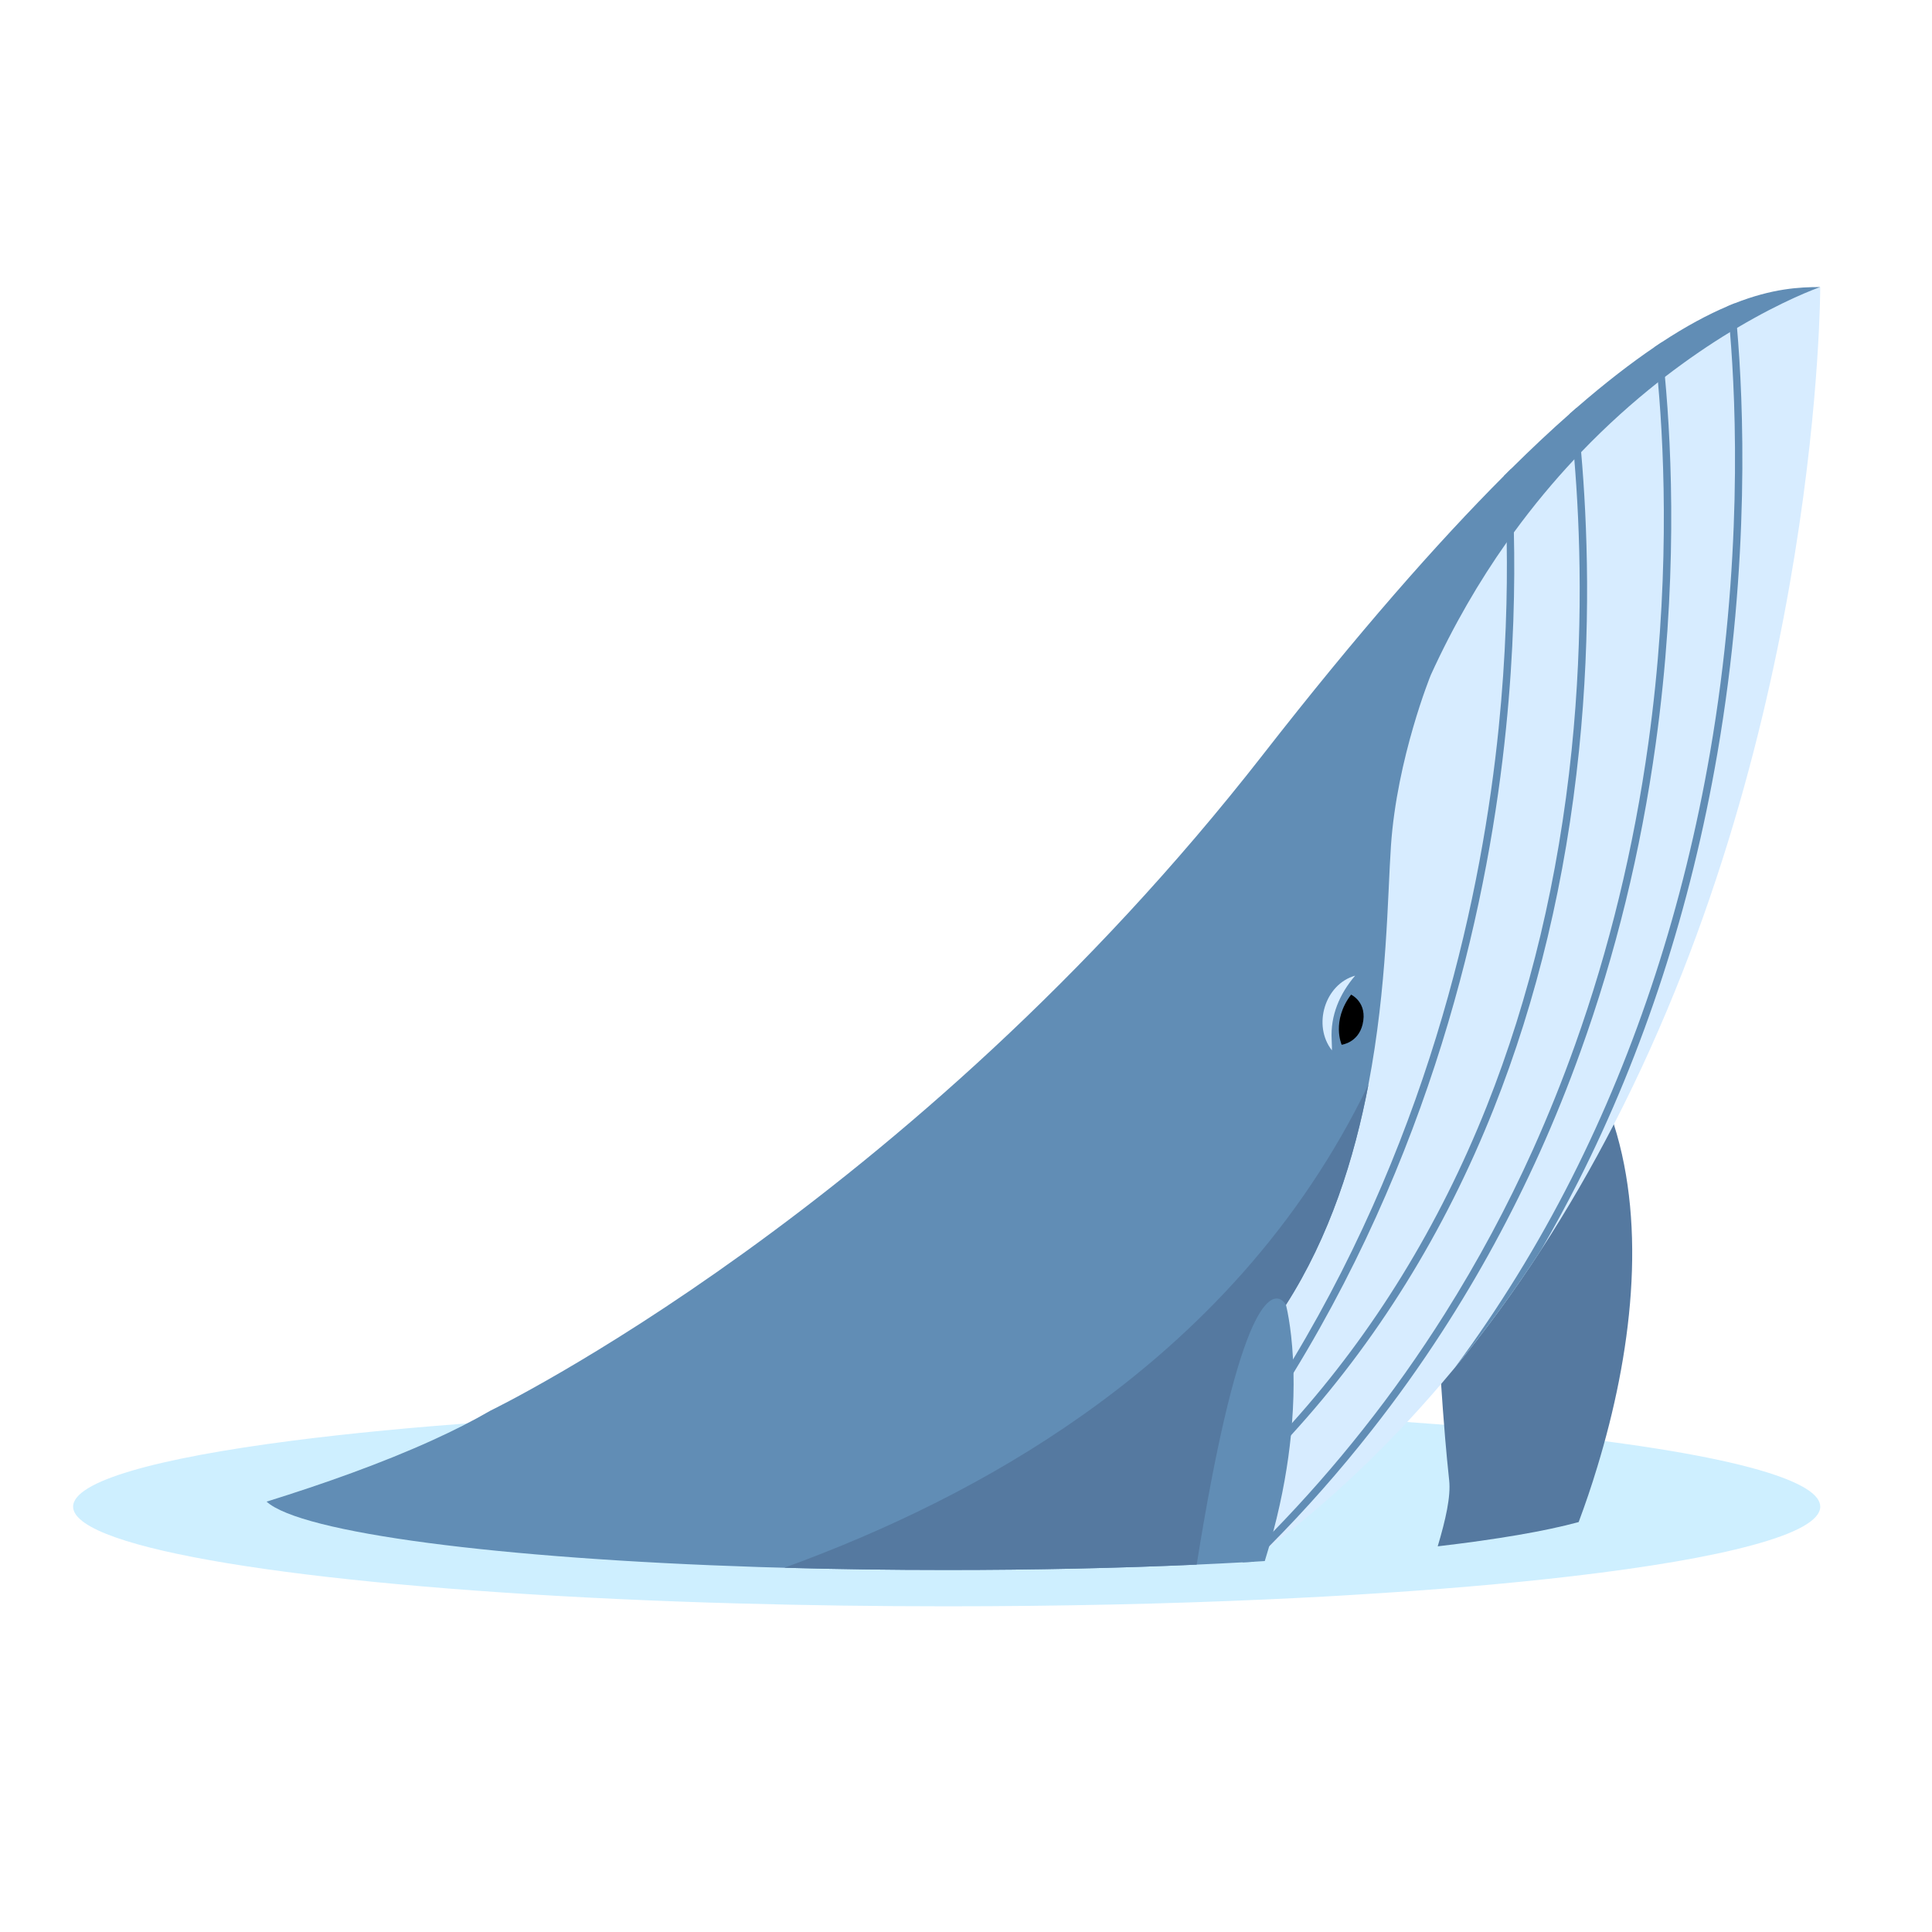 <svg width="45" height="45" viewBox="0 0 45 45" fill="none" xmlns="http://www.w3.org/2000/svg">
<path d="M42.397 35.093C42.397 35.412 41.831 35.716 40.808 35.992C39.813 36.263 38.386 36.505 36.624 36.712C35.132 36.887 33.4 37.035 31.491 37.149C31.381 37.157 31.271 37.162 31.16 37.169C31.124 37.171 31.087 37.173 31.051 37.175C30.976 37.18 30.9 37.183 30.825 37.188C30.382 37.212 29.931 37.234 29.471 37.255C27.171 37.358 24.669 37.414 22.05 37.414C20.39 37.414 18.776 37.391 17.231 37.348C16.975 37.341 16.721 37.333 16.47 37.326C8.742 37.075 2.889 36.316 1.864 35.385C1.758 35.289 1.703 35.192 1.703 35.093C1.703 34.505 3.627 33.967 6.796 33.558C9.449 33.215 12.976 32.963 16.978 32.846C18.599 32.798 20.299 32.773 22.05 32.773C23.43 32.773 24.779 32.788 26.082 32.819C27.545 32.852 28.95 32.903 30.281 32.97C30.965 33.005 31.629 33.043 32.272 33.086C32.281 33.087 32.289 33.087 32.297 33.087C32.382 33.094 32.466 33.099 32.55 33.105C33.191 33.149 33.808 33.198 34.4 33.25C34.488 33.256 34.575 33.264 34.662 33.272C34.918 33.295 35.168 33.319 35.413 33.343C35.913 33.393 36.39 33.445 36.845 33.5C38.857 33.743 40.414 34.035 41.36 34.36C42.032 34.591 42.397 34.837 42.397 35.093Z" fill="#CEEFFF"/>
<path d="M37.203 34.171C37.071 34.609 36.925 35.037 36.77 35.452C35.989 35.665 34.869 35.855 33.487 36.017C33.671 35.4 33.795 34.855 33.754 34.48C33.718 34.148 33.687 33.815 33.66 33.497C33.62 33.021 33.589 32.582 33.566 32.236C33.537 31.781 33.523 31.488 33.523 31.488C33.523 31.488 33.545 31.315 33.588 31.021C33.605 30.901 33.626 30.761 33.65 30.604C33.806 29.596 34.102 27.904 34.52 26.481C34.719 25.8 34.947 25.182 35.2 24.728C35.626 23.964 36.125 23.668 36.686 24.337C36.727 24.386 36.769 24.44 36.81 24.5C37.007 24.778 37.209 25.175 37.42 25.709C37.45 25.786 37.479 25.863 37.506 25.941C37.536 26.023 37.564 26.105 37.59 26.188C38.361 28.613 38.002 31.553 37.203 34.171Z" fill="#5579A0"/>
<path d="M42.397 6.687C42.397 6.687 42.409 16.834 37.59 26.188C37.081 27.175 36.519 28.152 35.898 29.108C35.286 30.05 34.616 30.972 33.883 31.86C33.778 31.985 33.673 32.111 33.566 32.236C33.236 32.622 32.893 33.002 32.537 33.374C31.628 34.324 30.636 35.223 29.551 36.053C29.516 36.08 29.48 36.107 29.444 36.134C29.443 36.136 29.442 36.137 29.441 36.136C29.333 36.218 29.223 36.3 29.113 36.381C29.055 36.384 28.995 36.387 28.936 36.39C28.588 36.409 28.234 36.427 27.873 36.443C26.069 36.524 24.105 36.568 22.05 36.568C20.747 36.568 19.48 36.55 18.268 36.516C18.067 36.511 17.868 36.505 17.671 36.499L18.07 32.983L18.331 30.684L32.201 15.727L35.064 11.654L35.225 11.425L35.342 11.258L36.614 10.109L36.773 9.966L38.563 8.35L38.721 8.207L38.971 7.982L40.265 7.406L40.43 7.332L41.286 6.951L42.386 6.69L42.397 6.687Z" fill="#D7ECFF"/>
<path d="M42.396 6.686C42.396 6.686 42.393 6.687 42.387 6.69C42.298 6.721 41.54 6.996 40.46 7.637C40.405 7.669 40.351 7.702 40.295 7.735C40.295 7.736 40.294 7.736 40.294 7.736C39.834 8.016 39.322 8.361 38.78 8.778L38.779 8.779C38.726 8.82 38.673 8.861 38.618 8.904L38.617 8.905C38.04 9.362 37.434 9.899 36.828 10.531L36.827 10.532C36.774 10.587 36.722 10.642 36.669 10.699L36.668 10.7C36.193 11.207 35.72 11.772 35.261 12.4C35.26 12.4 35.26 12.401 35.26 12.401C35.204 12.478 35.149 12.554 35.094 12.633C35.093 12.633 35.093 12.634 35.093 12.634C34.457 13.535 33.856 14.56 33.326 15.722C33.326 15.722 32.538 17.653 32.398 19.698C32.318 20.867 32.311 22.975 31.873 25.263C31.546 26.978 30.975 28.794 29.952 30.392C29.952 30.392 30.075 30.846 30.117 31.662V31.664C30.122 31.762 30.126 31.867 30.128 31.975V31.977C30.136 32.318 30.127 32.709 30.093 33.146V33.148C30.092 33.155 30.091 33.164 30.091 33.173C30.084 33.257 30.076 33.343 30.068 33.431V33.432C30.002 34.092 29.876 34.843 29.657 35.672C29.657 35.673 29.656 35.674 29.656 35.675C29.626 35.787 29.596 35.899 29.562 36.014C29.562 36.015 29.561 36.016 29.561 36.017C29.558 36.029 29.554 36.04 29.551 36.053C29.522 36.154 29.491 36.256 29.459 36.36C29.372 36.366 29.286 36.37 29.199 36.376C29.171 36.377 29.142 36.379 29.113 36.381C29.055 36.384 28.995 36.387 28.936 36.39C28.588 36.409 28.234 36.427 27.873 36.443C26.069 36.524 24.105 36.568 22.05 36.568C20.747 36.568 19.48 36.55 18.268 36.516C18.067 36.511 17.868 36.505 17.671 36.499C11.607 36.302 7.014 35.706 6.209 34.976C7.536 34.563 8.901 34.079 10.08 33.542C10.565 33.322 11.018 33.092 11.424 32.856C11.424 32.856 21.176 28.144 29.414 17.58C31.63 14.738 33.48 12.637 35.031 11.083C35.085 11.03 35.139 10.976 35.192 10.923C35.677 10.442 36.133 10.015 36.562 9.638C36.614 9.591 36.667 9.545 36.718 9.5C37.39 8.916 37.993 8.453 38.533 8.086C38.587 8.048 38.641 8.013 38.693 7.978C39.278 7.593 39.788 7.323 40.237 7.133C40.293 7.109 40.348 7.086 40.402 7.065C41.285 6.717 41.917 6.686 42.396 6.686Z" fill="#618DB5"/>
<path d="M31.25 24.334C31.25 24.334 31.004 23.785 31.469 23.167C31.469 23.167 31.861 23.346 31.737 23.861C31.633 24.29 31.25 24.334 31.25 24.334Z" fill="black"/>
<path d="M31.564 22.725C31.201 23.15 30.986 23.653 31.017 24.213C31.017 24.295 31.027 24.376 31.023 24.465C30.57 23.888 30.853 22.927 31.564 22.725Z" fill="#D7ECFF"/>
<path d="M40 17.554C39.382 21.139 38.292 24.491 36.762 27.517C36.488 28.057 36.2 28.588 35.898 29.108C35.286 30.05 34.615 30.972 33.882 31.86C34.907 30.477 35.817 29.002 36.607 27.442C38.129 24.432 39.213 21.097 39.83 17.53C40.589 13.132 40.439 9.451 40.295 7.737C40.285 7.616 40.275 7.506 40.265 7.406C40.255 7.305 40.246 7.214 40.237 7.134C40.293 7.109 40.348 7.087 40.403 7.065C40.411 7.143 40.421 7.232 40.43 7.332C40.44 7.425 40.449 7.527 40.459 7.638C40.605 9.326 40.773 13.069 40 17.554Z" fill="#618DB5"/>
<path d="M38.564 17.331C38.218 19.827 37.63 22.229 36.81 24.5C36.524 25.297 36.208 26.077 35.865 26.84C35.208 28.298 34.449 29.694 33.588 31.021C33.076 31.812 32.53 32.577 31.947 33.317C31.208 34.259 30.413 35.16 29.563 36.015L29.561 36.017C29.523 36.056 29.484 36.096 29.444 36.134C29.443 36.136 29.442 36.136 29.442 36.136C29.361 36.217 29.28 36.297 29.199 36.376C29.171 36.377 29.142 36.379 29.113 36.381C29.055 36.384 28.995 36.387 28.936 36.39C29.18 36.156 29.42 35.917 29.656 35.675L29.658 35.673C30.395 34.915 31.09 34.124 31.741 33.3C32.426 32.437 33.062 31.537 33.65 30.604C34.421 29.381 35.109 28.101 35.709 26.768C36.064 25.976 36.391 25.165 36.686 24.337C37.482 22.108 38.054 19.753 38.394 17.306C38.894 13.701 38.776 10.665 38.618 8.906V8.904C38.6 8.702 38.582 8.517 38.563 8.35C38.554 8.256 38.543 8.169 38.534 8.087C38.588 8.049 38.642 8.014 38.694 7.979C38.703 8.05 38.712 8.126 38.721 8.207C38.741 8.377 38.761 8.567 38.78 8.778V8.78C38.943 10.533 39.078 13.635 38.564 17.331Z" fill="#618DB5"/>
<path d="M36.778 17.485C36.472 20.472 35.803 23.279 34.79 25.828C33.647 28.703 32.061 31.257 30.069 33.432C29.851 33.669 29.63 33.901 29.403 34.129L29.282 34.006C29.56 33.726 29.831 33.44 30.093 33.147C32 31.025 33.522 28.548 34.629 25.767C35.636 23.233 36.301 20.442 36.606 17.473C36.888 14.724 36.805 12.325 36.669 10.7C36.635 10.296 36.598 9.94 36.562 9.639C36.615 9.592 36.667 9.546 36.719 9.501C36.755 9.791 36.792 10.137 36.828 10.532C36.971 12.166 37.07 14.639 36.778 17.485Z" fill="#618DB5"/>
<path d="M35.078 16.968C34.692 20.785 33.515 26.445 30.129 31.976C30.035 32.131 29.937 32.286 29.839 32.441L29.694 32.347C29.839 32.119 29.98 31.892 30.117 31.663C33.382 26.232 34.527 20.703 34.907 16.955C35.077 15.278 35.113 13.804 35.094 12.634C35.083 12.032 35.059 11.511 35.032 11.084C35.086 11.03 35.139 10.977 35.193 10.924C35.222 11.327 35.248 11.824 35.261 12.401C35.289 13.611 35.26 15.173 35.078 16.968Z" fill="#618DB5"/>
<path d="M31.873 25.263C31.546 26.978 30.975 28.794 29.952 30.393C29.952 30.393 29.386 29.294 28.509 33.081C28.312 33.932 28.099 35.031 27.873 36.443C26.069 36.524 24.105 36.568 22.05 36.568C20.747 36.568 19.48 36.55 18.268 36.516C20.659 35.646 23.049 34.493 25.214 32.962C27.927 31.046 30.29 28.541 31.873 25.263Z" fill="#5579A0"/>
</svg>
